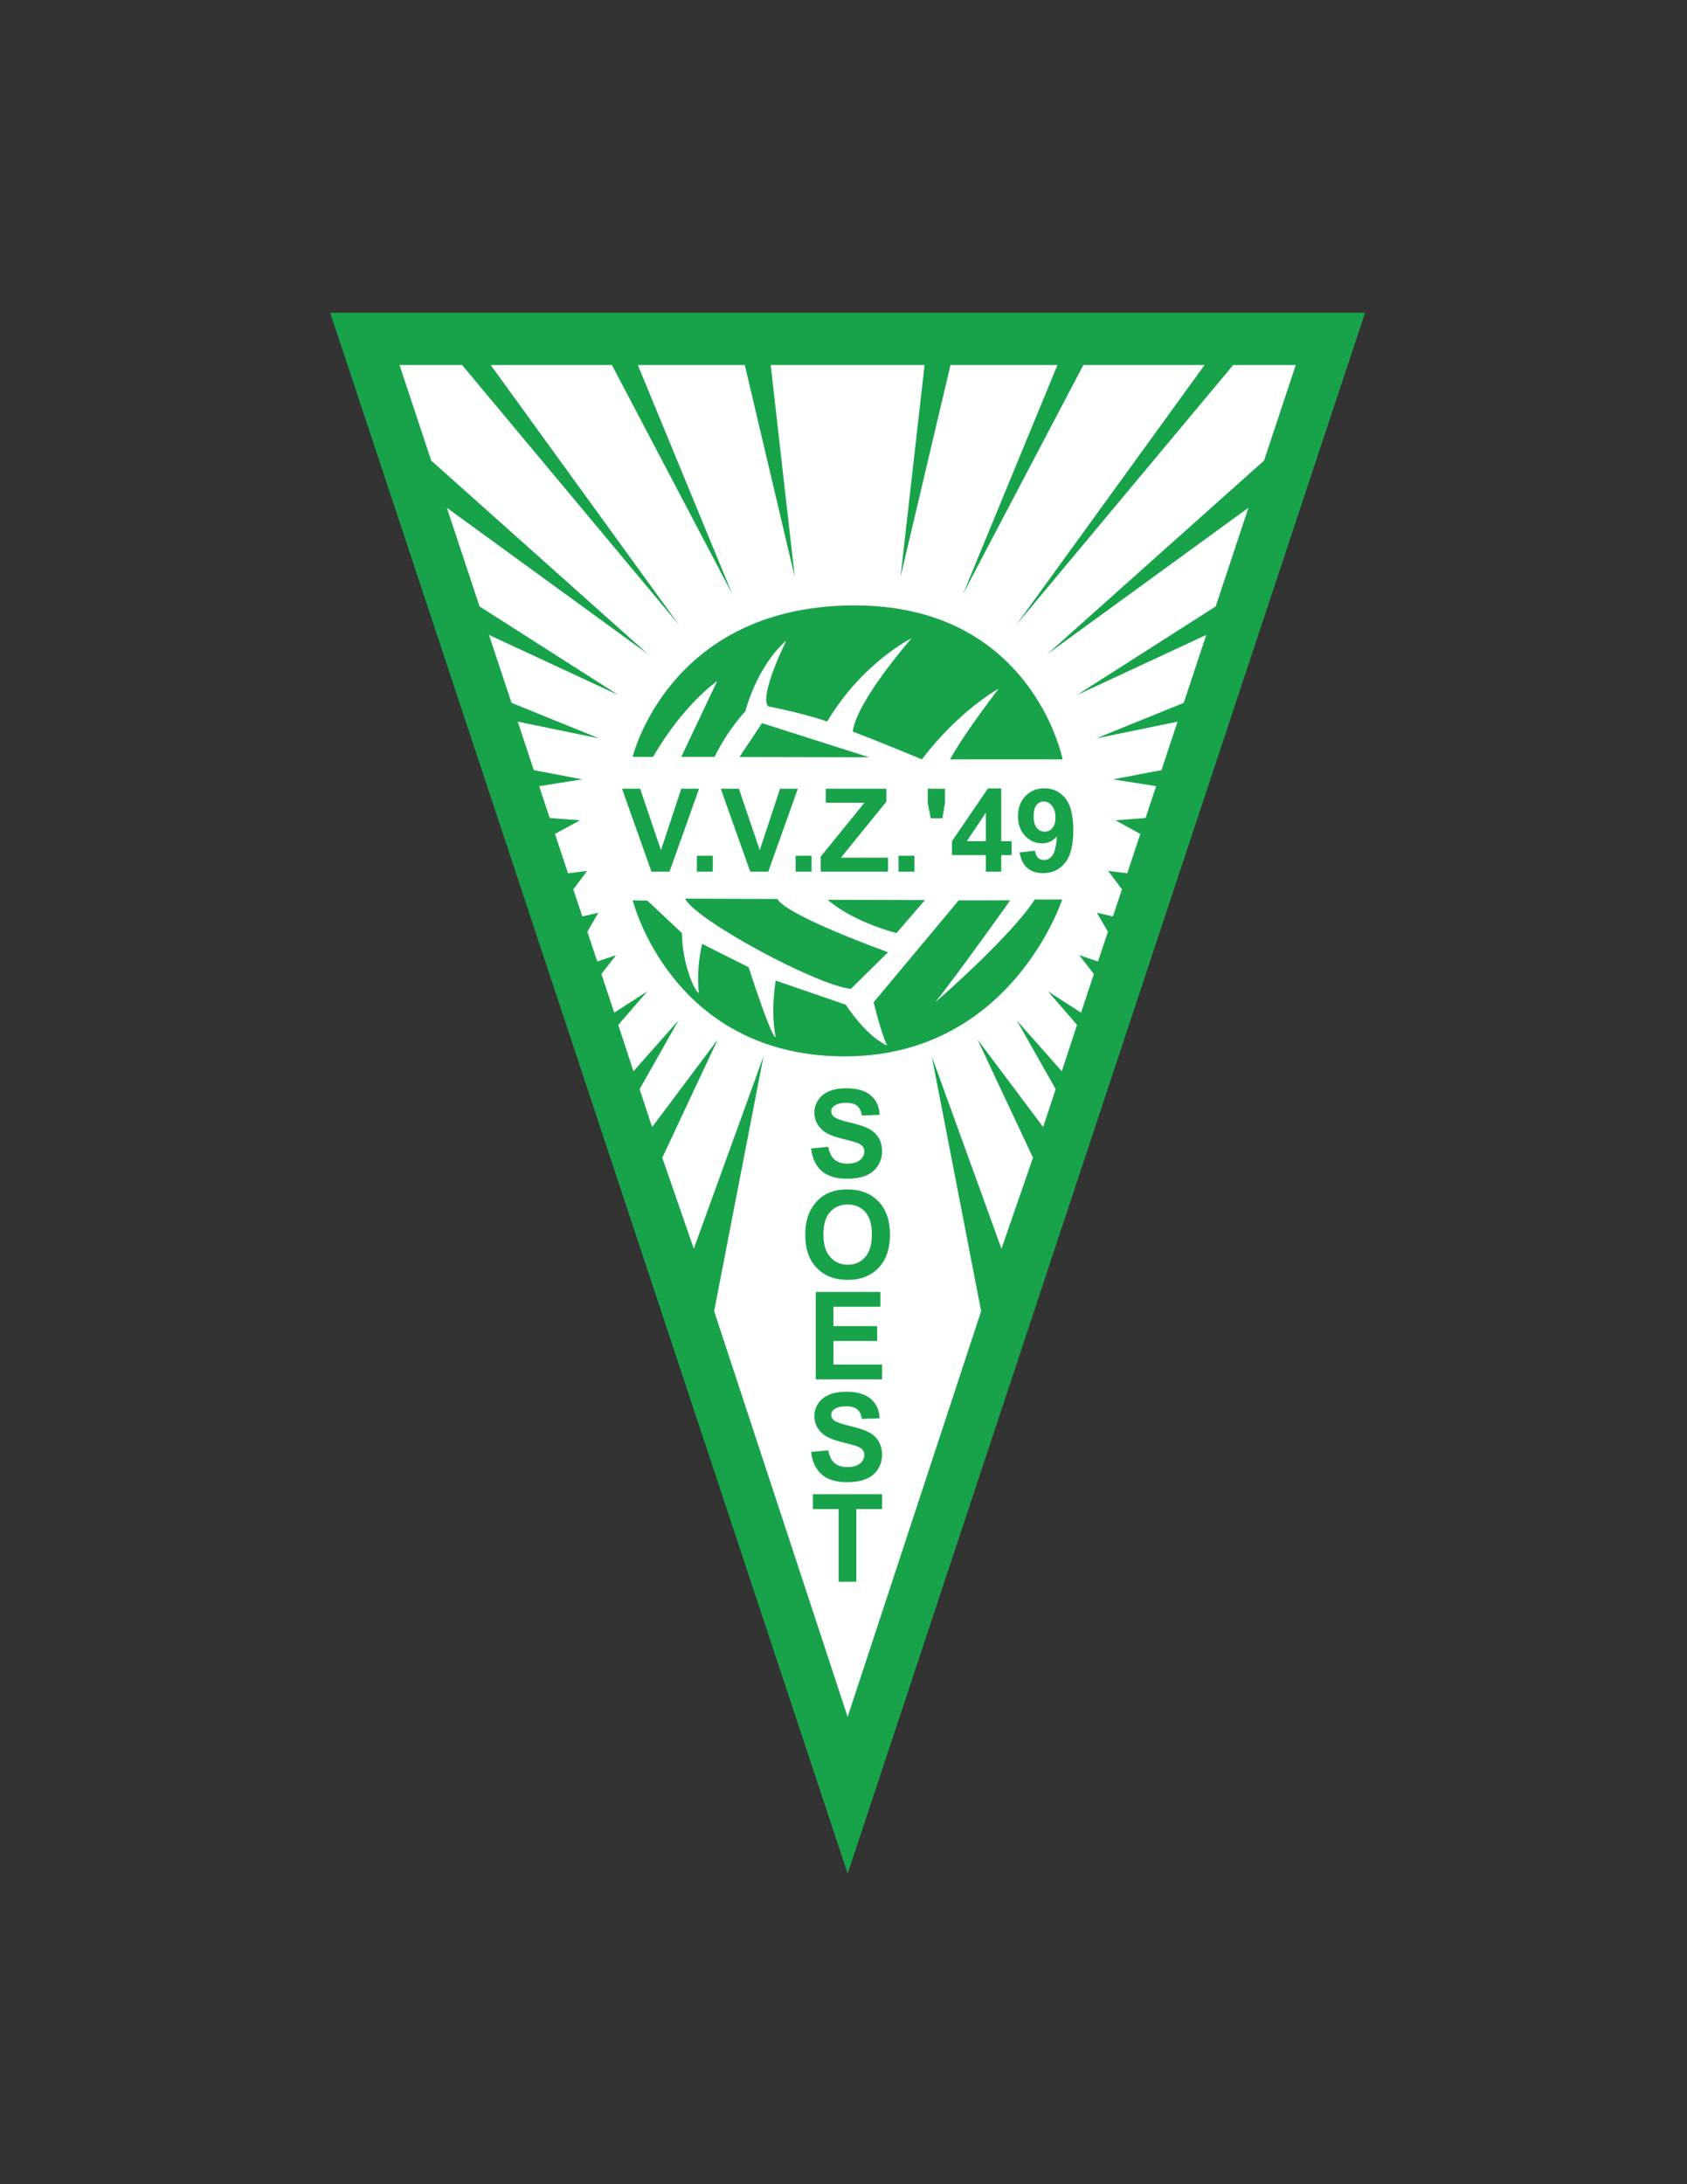 <?xml version="1.0" encoding="iso-8859-1"?>
<!-- Generator: Adobe Illustrator 24.0.1, SVG Export Plug-In . SVG Version: 6.00 Build 0)  -->
<svg version="1.1" id="Layer_1" xmlns="http://www.w3.org/2000/svg" xmlns:xlink="http://www.w3.org/1999/xlink" x="0px" y="0px"
	 viewBox="0 0 612 792" style="enable-background:new 0 0 612 792;" xml:space="preserve">
<rect x="0" y="0" width="612" height="792" fill="#333333" stroke="none"/>
<polygon style="fill:#18A34A;" points="119.788,113.39 307.5,679.39 495.212,113.39 "/>
<polygon style="fill:#FFFFFF;" points="452.891,184.127 441.028,219.886 390.65,252.038 437.599,230.23 429.431,254.855 
	397.644,267.754 427.181,261.671 421.35,279.256 403.748,282.599 419.416,285.065 415.583,296.61 404.628,297.447 413.672,302.381 
	408.938,316.658 402.005,315.795 407.013,322.468 403.748,332.301 397.93,330.974 401.914,337.867 398.333,348.632 391.521,346.364 
	396.828,353.185 392.176,367.184 380.167,359.467 390.711,371.623 385.196,388.444 368.821,369.949 382.968,394.939 
	378.424,408.665 354.622,376.93 374.713,419.738 374.787,419.638 363.307,452.778 338.026,383.043 355.928,475.435 307.5,622.529 
	259.072,475.435 276.974,383.043 251.693,452.778 240.213,419.638 240.287,419.738 260.378,376.93 236.576,408.665 232.032,394.939 
	246.179,369.949 229.804,388.444 224.289,371.623 234.833,359.467 222.824,367.184 218.172,353.185 223.479,346.364 
	216.667,348.632 213.086,337.867 217.07,330.974 211.252,332.301 207.987,322.468 212.995,315.795 206.063,316.658 201.328,302.381 
	210.372,297.447 199.417,296.61 195.584,285.065 211.252,282.599 193.65,279.256 187.819,261.671 217.356,267.754 185.569,254.855 
	177.401,230.23 224.35,252.038 173.972,219.886 162.109,184.127 235.046,237.176 156.435,167.011 144.938,132.361 167.642,132.361 
	246.4,226.692 178.021,132.361 221.987,132.361 265.615,215.338 231.395,132.361 270.189,132.361 288.319,209.225 279.588,132.361 
	335.412,132.361 326.681,209.225 344.811,132.361 383.605,132.361 349.385,215.338 393.013,132.361 436.978,132.361 368.6,226.692 
	447.358,132.361 470.063,132.361 458.565,167.011 379.954,237.176 "/>
<path style="fill:#18A34A;" d="M294.238,416.435l6.226-0.586c0.387,2.095,1.137,3.625,2.276,4.609
	c1.141,0.979,2.685,1.47,4.618,1.47c2.064,0,3.603-0.442,4.647-1.306c1.036-0.88,1.552-1.89,1.552-3.057
	c0-0.75-0.221-1.396-0.654-1.916c-0.442-0.524-1.197-0.984-2.285-1.37c-0.745-0.26-2.449-0.715-5.099-1.383
	c-3.412-0.832-5.8-1.873-7.183-3.108c-1.942-1.743-2.905-3.863-2.905-6.369c0-1.608,0.451-3.108,1.361-4.509
	c0.924-1.404,2.241-2.476,3.959-3.203c1.716-0.733,3.789-1.102,6.216-1.102c3.972,0,6.963,0.871,8.975,2.627
	c2.003,1.747,3.048,4.08,3.147,7.002l-6.421,0.247c-0.265-1.63-0.85-2.801-1.743-3.521c-0.901-0.716-2.241-1.071-4.027-1.071
	c-1.847,0-3.295,0.382-4.336,1.149c-0.671,0.485-1.009,1.145-1.009,1.968c0,0.75,0.325,1.388,0.949,1.926
	c0.802,0.685,2.753,1.383,5.853,2.111c3.112,0.724,5.398,1.486,6.889,2.271c1.475,0.793,2.641,1.864,3.478,3.229
	c0.841,1.366,1.257,3.053,1.257,5.051c0,1.817-0.494,3.534-1.5,5.116c-1.015,1.587-2.433,2.77-4.283,3.538
	c-1.843,0.763-4.137,1.162-6.881,1.162c-4.011,0-7.083-0.941-9.221-2.806C295.947,422.738,294.663,420.016,294.238,416.435"/>
<path style="fill:#18A34A;" d="M298.707,447.667c0,3.585,0.828,6.3,2.493,8.155c1.661,1.847,3.772,2.778,6.326,2.778
	c2.566,0,4.665-0.914,6.316-2.748c1.63-1.847,2.449-4.601,2.449-8.273c0-3.629-0.797-6.347-2.397-8.129
	c-1.595-1.786-3.715-2.684-6.368-2.684c-2.637,0-4.766,0.898-6.39,2.71C299.51,441.289,298.707,444.012,298.707,447.667
	 M292.135,447.88c0-3.234,0.481-5.949,1.457-8.138c0.715-1.613,1.699-3.061,2.939-4.354c1.248-1.274,2.609-2.237,4.097-2.852
	c1.972-0.837,4.249-1.253,6.833-1.253c4.665,0,8.406,1.457,11.207,4.353c2.797,2.892,4.197,6.924,4.197,12.092
	c0,5.12-1.392,9.122-4.171,12.022c-2.774,2.892-6.494,4.34-11.146,4.34c-4.718,0-8.462-1.448-11.238-4.322
	C293.518,456.892,292.135,452.935,292.135,447.88z"/>
<polyline style="fill:#18A34A;" points="295.92,500.174 295.92,468.46 319.388,468.46 319.388,473.84 302.345,473.84 
	302.345,480.855 318.209,480.855 318.209,486.239 302.345,486.239 302.345,494.785 319.977,494.785 319.977,500.174 295.92,500.174 
	"/>
<path style="fill:#18A34A;" d="M294.238,526.477l6.226-0.59c0.387,2.085,1.137,3.629,2.276,4.6c1.141,0.984,2.685,1.479,4.618,1.479
	c2.064,0,3.603-0.442,4.647-1.31c1.036-0.875,1.552-1.89,1.552-3.065c0-0.737-0.221-1.375-0.654-1.899
	c-0.442-0.524-1.197-0.98-2.285-1.374c-0.745-0.256-2.449-0.72-5.099-1.37c-3.412-0.854-5.8-1.886-7.183-3.131
	c-1.942-1.733-2.905-3.858-2.905-6.359c0-1.608,0.451-3.117,1.361-4.518c0.924-1.405,2.241-2.472,3.959-3.2
	c1.716-0.736,3.789-1.092,6.216-1.092c3.972,0,6.963,0.867,8.975,2.627c2.003,1.747,3.048,4.075,3.147,6.997l-6.421,0.243
	c-0.265-1.626-0.85-2.797-1.743-3.516c-0.901-0.72-2.241-1.071-4.027-1.071c-1.847,0-3.295,0.377-4.336,1.148
	c-0.671,0.486-1.009,1.145-1.009,1.965c0,0.754,0.325,1.392,0.949,1.925c0.802,0.676,2.753,1.378,5.853,2.103
	c3.112,0.741,5.398,1.5,6.889,2.28c1.475,0.785,2.641,1.864,3.478,3.225c0.841,1.37,1.257,3.052,1.257,5.06
	c0,1.821-0.494,3.529-1.5,5.116c-1.015,1.586-2.433,2.757-4.283,3.528c-1.843,0.785-4.137,1.171-6.881,1.171
	c-4.011,0-7.083-0.94-9.221-2.81C295.947,532.776,294.663,530.058,294.238,526.477"/>
<polyline style="fill:#18A34A;" points="304.23,573.53 304.23,547.205 294.893,547.205 294.893,541.816 319.99,541.816 
	319.99,547.205 310.656,547.205 310.656,573.53 304.23,573.53 "/>
<path style="fill:#18A34A;" d="M229.503,274.452h7.423c11.146-19.24,23.221-27.469,23.221-27.469l-13.003,27.469h12.079
	c4.942-10.11,11.146-16.496,11.146-16.496c5.147-18.088,14.84-25.623,14.84-25.623s-10.015,20.135-6.494,23.807
	c0,0,12.716,2.458,21.365,5.488c12.808-21.443,30.631-30.209,30.631-30.209s-19.982,22.73-21.353,33.864
	c8.749,3.281,25.076,10.063,25.076,10.063c13.691-17.958,27.859-25.627,27.859-25.627s-12.247,15.807-17.645,25.627h40.849
	c0,0-11.151-56.738-77.067-55.819C242.505,220.437,229.503,274.452,229.503,274.452"/>
<polyline style="fill:#18A34A;" points="268.249,274.491 276.422,262.222 315.285,274.596 268.249,274.491 "/>
<path style="fill:#18A34A;" d="M229.529,326.461l5.293,0.096l12.564,11.774c0,9.98,4.197,20.75,6.126,21.747
	c-1.015-9.759,1.231-17.811,1.231-17.811l16.848,8.459c0,0,8.185,25.575,9.807,25.371c-1.938-9.469,0-20.537,0-20.537l25.437,8.758
	c0,0,7.149,11.28,15.018,14.806c-2.233-4.331-4.912-15.708-4.912-15.708l30.851-36.955h18.694c0,0-18.174,25.575-27.166,36.955
	c29.924-26.386,36.05-37.254,36.05-37.254l9.963,0.013c0,0-18.746,57.783-80.341,56.868
	C243.39,382.128,229.529,326.461,229.529,326.461"/>
<path style="fill:#18A34A;" d="M248.519,325.85l33.5,0.117c3.563,6.238,40.143,19.31,40.143,19.31l-13.496,13.306
	C296.309,357.268,252.594,333.813,248.519,325.85"/>
<path style="fill:#18A34A;" d="M300.258,326.27c9.725,8.368,24.969,12.061,24.969,12.061l10.313-11.97L300.258,326.27"/>
<polyline style="fill:#18A34A;" points="236.335,316.077 225.645,285.993 232.221,285.993 239.786,308.273 247.148,285.993 
	253.6,285.993 242.882,316.077 236.335,316.077 "/>
<rect x="252.806" y="310.298" style="fill:#18A34A;" width="5.788" height="5.779"/>
<polyline style="fill:#18A34A;" points="272.164,316.077 261.468,285.993 268.05,285.993 275.619,308.273 282.98,285.993 
	289.432,285.993 278.71,316.077 272.164,316.077 "/>
<rect x="288.634" y="310.298" style="fill:#18A34A;" width="5.779" height="5.779"/>
<polyline style="fill:#18A34A;" points="297.738,316.077 297.738,310.598 313.576,291.083 299.568,291.083 299.568,285.993 
	321.554,285.993 321.554,290.688 305.065,310.992 322.147,310.992 322.147,316.077 297.738,316.077 "/>
<rect x="325.958" y="310.298" style="fill:#18A34A;" width="5.784" height="5.779"/>
<polyline style="fill:#18A34A;" points="337.639,296.715 336.55,291.092 336.55,285.993 342.819,285.993 342.819,291.092 
	341.878,296.715 337.639,296.715 "/>
<path style="fill:#18A34A;" d="M357.65,305.014v-10.336l-6.919,10.336H357.65 M357.65,316.077v-6.021h-12.304v-5.029l13.05-19.137
	h4.834v19.124h3.755v5.042h-3.755v6.021H357.65z"/>
<path style="fill:#18A34A;" d="M382.888,296.442c0-1.839-0.425-3.27-1.279-4.284c-0.841-1.019-1.834-1.522-2.935-1.522
	c-1.067,0-1.947,0.412-2.637,1.249c-0.711,0.832-1.049,2.189-1.049,4.084c0,1.92,0.377,3.334,1.132,4.24
	c0.759,0.889,1.721,1.348,2.853,1.348c1.102,0,2.038-0.434,2.783-1.301C382.515,299.398,382.888,298.124,382.888,296.442
	 M369.895,309.089l5.584-0.625c0.13,1.141,0.489,1.995,1.058,2.532c0.568,0.56,1.326,0.837,2.259,0.837
	c1.188,0,2.19-0.56,3.013-1.674c0.833-1.114,1.357-3.407,1.596-6.876c-1.448,1.683-3.256,2.52-5.424,2.52
	c-2.371,0-4.4-0.911-6.104-2.728c-1.721-1.816-2.579-4.188-2.579-7.102c0-3.03,0.906-5.484,2.719-7.34
	c1.812-1.86,4.105-2.788,6.919-2.788c3.044,0,5.545,1.171,7.491,3.542c1.956,2.367,2.932,6.248,2.932,11.658
	c0,5.515-1.015,9.478-3.044,11.923c-2.033,2.44-4.683,3.647-7.947,3.647c-2.345,0-4.235-0.62-5.692-1.878
	C371.229,313.472,370.31,311.599,369.895,309.089z"/>
</svg>
